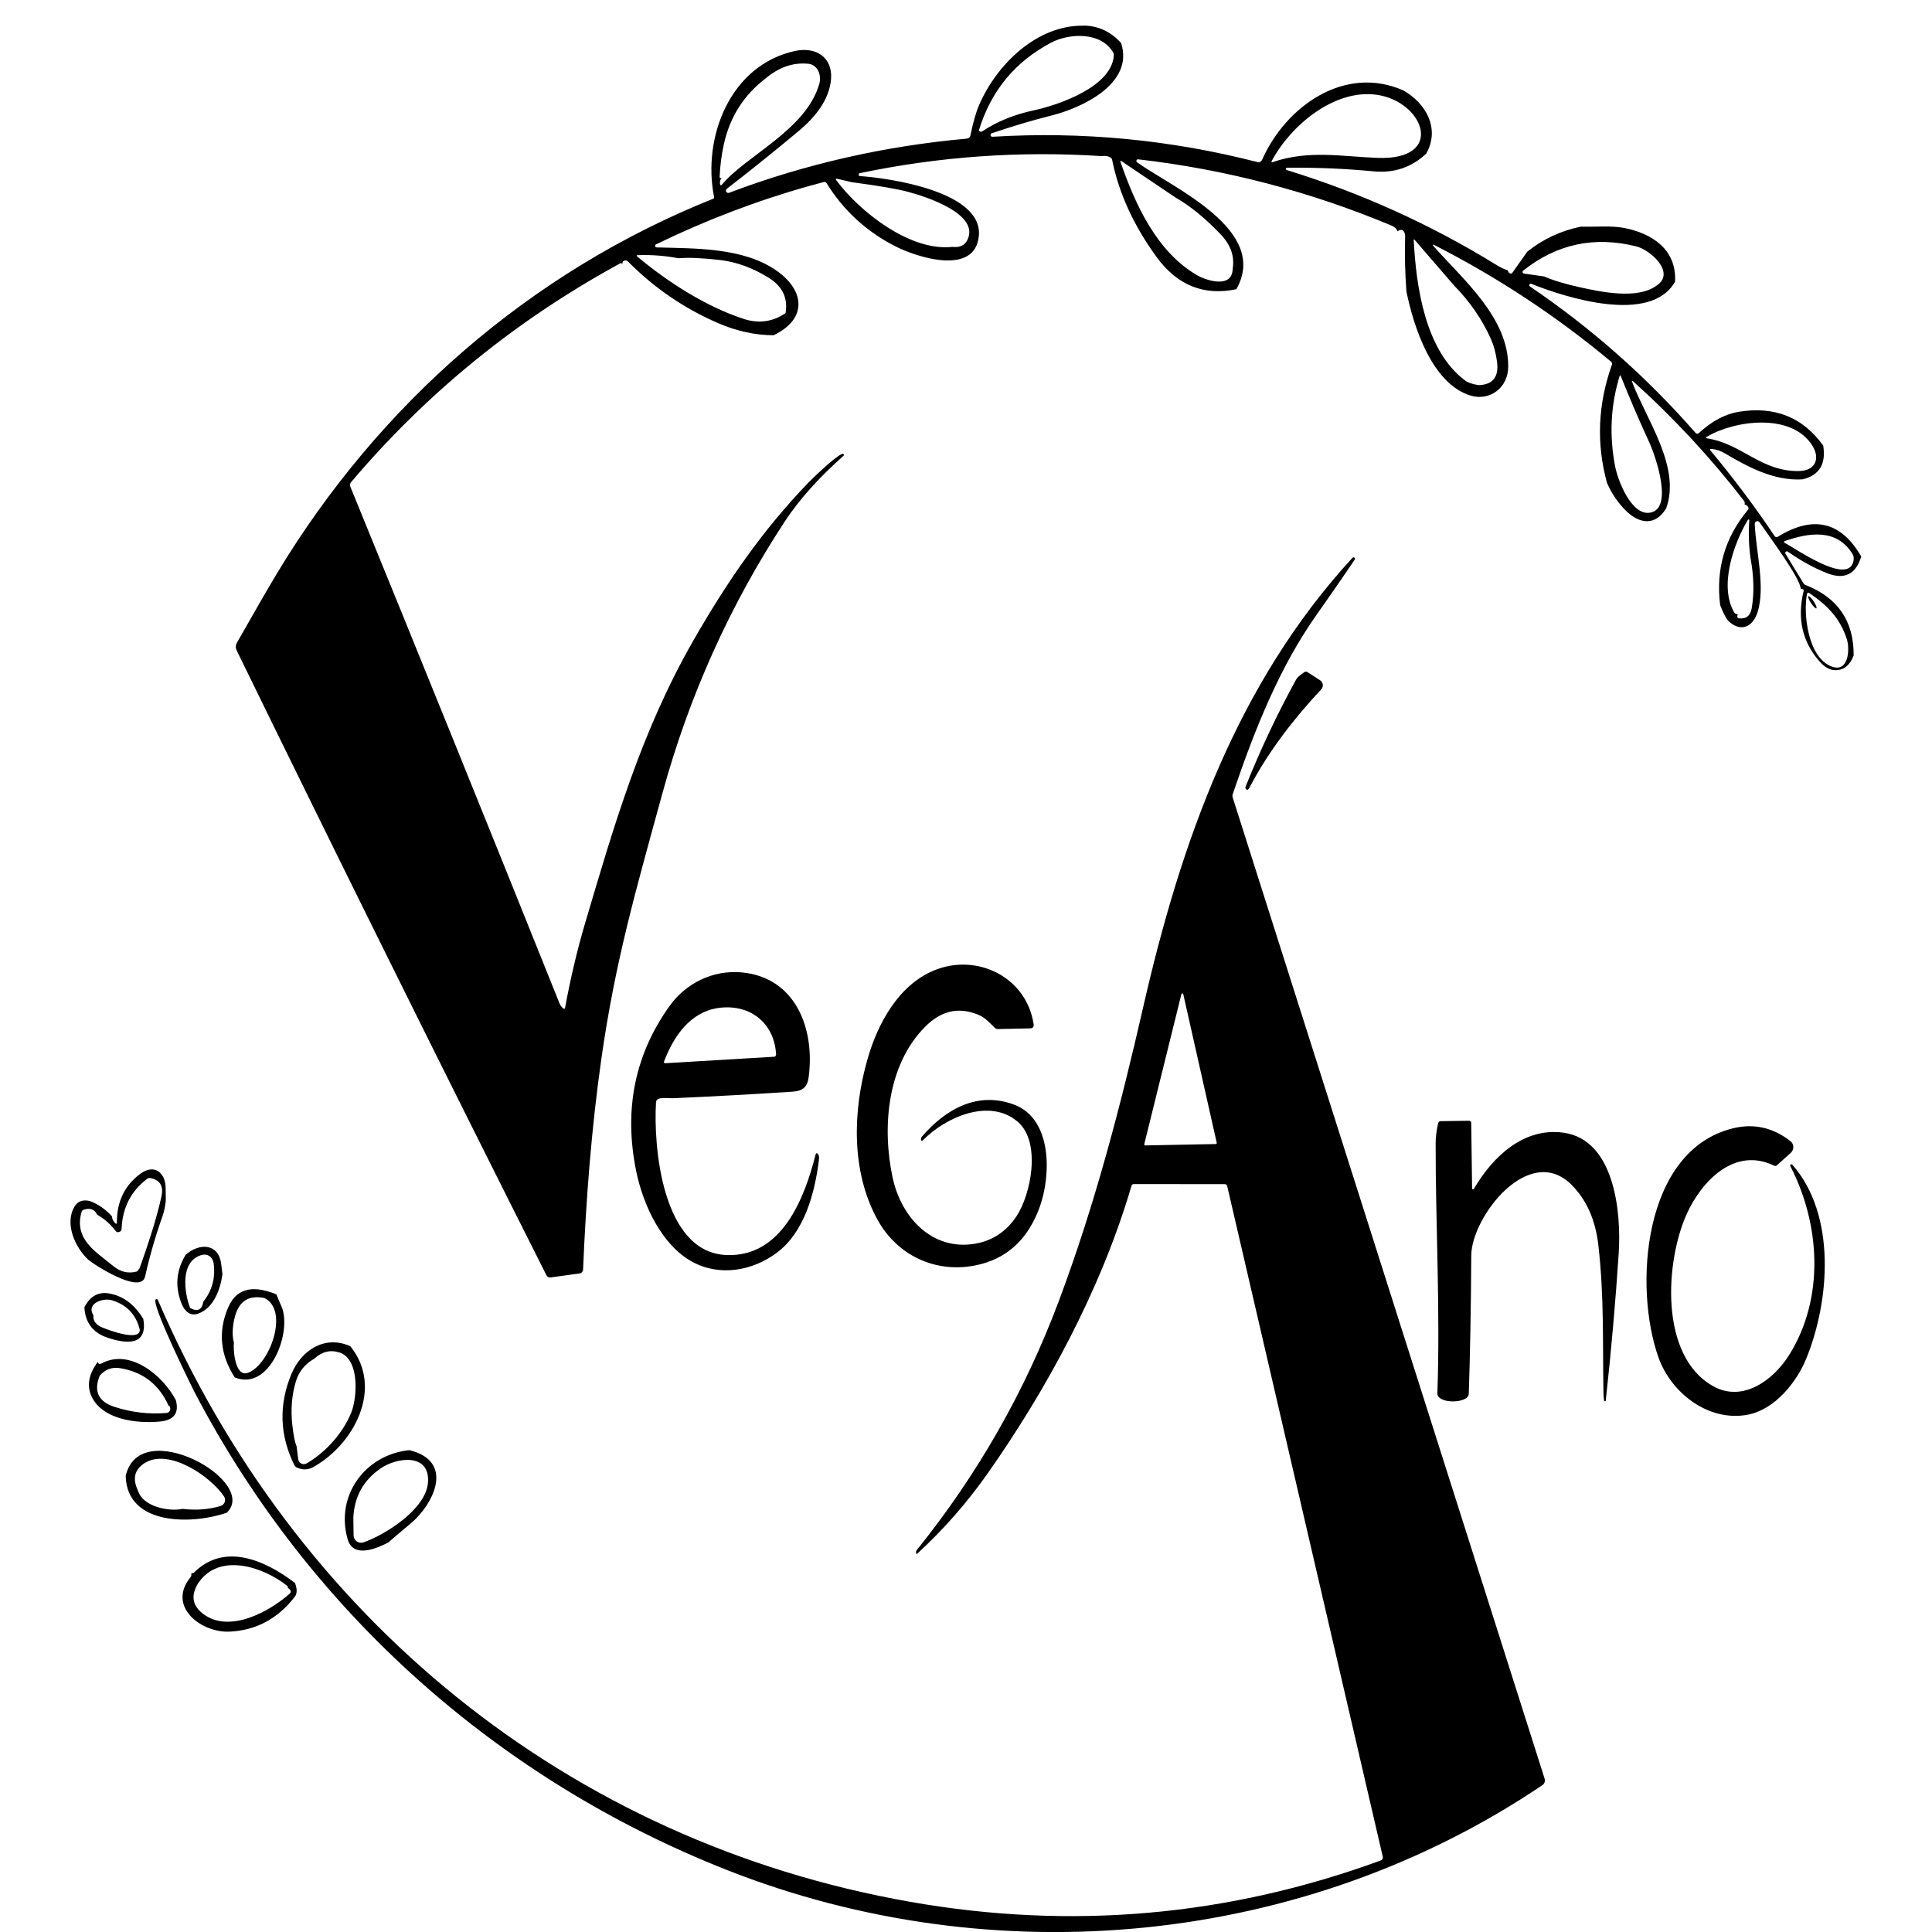 <?xml version="1.0" encoding="UTF-8"?>
<svg id="Layer_1" data-name="Layer 1" xmlns="http://www.w3.org/2000/svg" viewBox="0 0 512 512">
  <defs>
    <style>
      .cls-1 {
        fill: #000;
        stroke-width: 0px;
      }
    </style>
  </defs>
  <path class="cls-1" d="M287.21,6.81c-12.35-.25-23.06,10.22-27.72,20.99-.82,1.9-1.59,4.56-2.3,7.99-.07.58-.46.91-1.17.97-21.77,1.96-42.7,6.74-62.8,14.33-.29.11-.61,0-.76-.27-.15-.27-.08-.6.16-.79,6.51-5.03,12.89-10.16,19.14-15.39,4.22-3.53,8.1-8.25,8.48-13.8.4-5.74-4.14-8.48-9.46-7.35-17.28,3.7-24.71,22.91-21.54,38.73.04.19-.06.38-.24.45-48.63,19.47-88.57,54.49-115.52,99.16-2.09,3.46-5.63,9.58-10.62,18.37-.52.91-.47,1.49-.04,2.38,26.98,55.28,54.31,110.4,81.99,165.38.2.41.65.64,1.1.58l7.68-1.06c.52-.07.91-.5.93-1.02.78-18.66,2.23-37.49,4.87-56.04,3.67-25.73,9.09-44.38,16.15-70.17,7.08-25.84,17.88-49.85,32.41-72.01,3.75-5.73,8.94-11.54,15.56-17.42.17-.15.18-.31.03-.48-.69-.79-7.73,5.96-9.03,7.29-12.4,12.76-21.92,26.69-30.73,42.06-13.93,24.29-21.12,49.28-28.77,75.13-2.05,6.93-3.81,14.39-5.28,22.36-.01.07-.06.13-.12.16-.07.03-.15.02-.21-.02-.5-.32-.88-.8-1.14-1.46-18.32-45.67-36.79-91.3-55.42-136.89-.16-.39-.09-.84.18-1.17,20.1-23.73,43.89-43.06,71.36-58.01.17-.1.37-.04.58.16-.06-.52.15-.82.64-.91.29-.06.59.03.81.25,6.93,7.01,14.9,12.46,23.9,16.35,4.88,2.11,9.77,3.19,14.68,3.21,9.07-4.33,8.3-11.89.77-17.14-8.83-6.15-21.45-5.84-31.75-6.14-.19,0-.36-.14-.4-.33s.05-.38.23-.47c13.13-6.39,26.61-11.54,40.44-15.43l4.04-1.1c.3-.09.54,0,.71.28,4.51,7.27,10.58,12.85,18.22,16.75,6.07,3.06,21.12,7.79,22.15-2.71,1.17-11.86-23.88-15.37-31.48-15.89-.2,0-.36-.17-.37-.36s.12-.38.31-.42c21.13-4.42,42.52-5.93,64.14-4.51.83-.15,1.58-.04,2.25.34.26.14.42.36.47.64,1.8,8.86,5.72,17.43,11.75,25.71,5.48,7.53,12.53,10.39,21.17,8.58,8.88-15.64-16.66-26.79-26.3-33.62-.17-.11-.24-.33-.17-.52.07-.19.27-.31.47-.28,23.01,2.64,45.33,8.46,66.95,17.48,1.01.42,1.6.96,1.76,1.6,1.34-1.03,2.05.17,2.02,1.39-.14,4.85-.02,9.7.34,14.53,1.87,9.18,6.69,24.38,16.91,27.58,5.23,1.62,10.04-2.12,10.07-7.59.09-12.94-11.79-22.97-19.63-31.8-.53-.6-.44-.72.27-.36,16.68,8.52,32.22,18.78,46.6,30.78.25.21.34.55.23.85-3.71,10.42-4.15,20.83-1.31,31.24,1.21,2.8,2.86,5.25,4.95,7.34,3.58,3.58,7.84,4.23,10.75-.55,3.96-10.96-5.23-23.45-9.01-33.45-.16-.43-.07-.49.27-.19,10.77,9.69,20.57,20.26,29.4,31.7.15.2.19.5.12.92.46.12.77.35.95.69.14.28.11.53-.09.76-6.07,7.28-8.52,15.69-7.34,25.22.89,2.26,1.63,3.68,2.23,4.24,3.23,3.04,6.4,1.53,7.64-2.23,2.24-6.84-.45-16.46-.7-23.55,0-.31.19-.59.48-.68.29-.1.62.02.79.27,2.27,3.37,10.89,14.88,10.91,17.66.16-.03.3-.03.42,0,.3.08.41.27.34.58-1.76,7.31-.31,13.57,4.35,18.77,1.29,1.43,2.64,2.16,4.06,2.18,2.21.03,3.83-1.25,4.86-3.87.07-9.08-4.15-15.3-12.67-18.67-.29-.11-.52-.3-.68-.57l-4.72-7.74c-.11-.17-.08-.39.07-.53.15-.14.37-.15.53-.04,3.54,2.47,7.04,4.39,10.51,5.75,4.55,1.74,7.54.26,8.97-4.45-5.35-9.29-12.73-11.03-22.16-5.21-.26.15-.59.08-.76-.16-5.25-7.83-10.9-15.36-16.93-22.59-.34-.41-.25-.59.28-.54,1.18.11,2.3.49,3.36,1.12,6.17,3.65,13.11,7.39,20.67,6.93,4.43-1.08,6.25-4.06,5.46-8.95-5.41-7.53-12.88-10.51-22.41-8.95-3.6.59-7.12,2.47-10.55,5.65-.12.11-.28.17-.44.16-.16,0-.32-.08-.42-.21-12.97-14.83-27.61-27.78-43.92-38.83-.15-.12-.2-.33-.11-.5.09-.17.29-.25.48-.19,9.05,3.63,31.67,10.86,38.11-.57.45-8.53-6.1-12.82-13.54-14.24-3.42-.65-7.6-.23-11.42-.34-5.28,1.08-10.02,3.29-14.21,6.63l-3.92,5.56c-.17.24-.39.31-.66.2-.3-.13-.5-.4-.58-.82-.84-.23-1.89-.73-3.15-1.51-17.4-10.7-35.87-19.05-55.41-25.05-.16-.04-.27-.19-.24-.35.02-.16.17-.28.33-.27,7.67-.09,15.28.23,22.83.95,5.49.53,10.17-1.04,14.03-4.7,3.76-6.69-.15-13.44-6.14-16.77-15.62-6.84-31.15,4.36-37.37,18.43-.21.47-.72.72-1.22.59-23.04-5.92-46.44-8.16-70.22-6.71-.24.02-.46-.15-.51-.39-.05-.24.09-.47.32-.54,5.43-1.84,10.78-3.43,16.04-4.76,8.06-2.04,21.73-8.51,18.23-19.15-2.72-3.01-6.01-4.55-9.86-4.62ZM278.62,11.27c4.65-2.45,13.42-3.03,16.56,2.96.02,8.65-14.81,13.64-21.12,14.99-5.29,1.13-9.84,2.98-13.66,5.53-.42.28-.61.15-1.01-.12,3.18-10.5,9.59-18.29,19.23-23.36ZM214.19,16.89c2.49.26,3.58,2.98,2.94,5.29-3.42,12.21-19.44,19.08-25.79,26.73-.26.31-.43.27-.51-.12-.13-.58,0-1.11.37-1.57-.09,0-.17-.01-.25-.03-.17-.02-.25-.12-.24-.28.12-2.97.5-5.88,1.13-8.73,1.6-7.18,5.28-12.98,11.03-17.38,3.57-3,7.34-4.3,11.31-3.9ZM337.03,42.65c4.99-9.38,16.53-19.08,27.76-17.54,12.6,1.73,18.47,17.43.23,16.73-9.35-.35-18.26-2.14-27.73,1.12-.34.11-.43.01-.26-.31ZM317.23,72.93c-10.8-6.26-16.52-19.11-20.26-29.95-.13-.38-.03-.46.3-.23l14.32,9.64c3.87,2.21,7.87,5.48,11.98,9.81,2.6,2.74,3.64,5.77,3.1,9.07-.11,5.22-6.83,3.17-9.44,1.66ZM221.68,47.84c-.3-.41-.21-.55.28-.44l3.81.89c6.99.92,11.93,1.77,14.83,2.54,4.68,1.24,19.22,5.86,15.75,12.81-.7,1.4-2.02,2-3.96,1.79-11.23,1.25-24.62-9.4-30.71-17.59ZM388.26,100.83c-10.6-7.92-12.98-25-13.6-37.1-.02-.32.08-.36.28-.12l10.4,12.05c4.16,4.23,7.4,8.92,9.72,14.07.78,1.72,1.33,3.72,1.65,6,.58,4.1-1.03,6.21-4.82,6.33-1.65-.23-2.86-.64-3.63-1.22ZM403.87,72.49c-.17-.02-.31-.15-.36-.31-.04-.17.01-.34.15-.45,8.82-7.05,18.79-9.2,29.92-6.45,3.91.97,10.58,7.07,5.41,10.42-4.96,3.64-14.29,1.78-20.43.4-3.94-.88-7.05-1.82-9.34-2.84l-5.35-.76ZM197.05,84.5c-9.9-3.21-20.18-9.82-28.13-16.48-.3-.25-.26-.38.14-.4,3.63-.13,7.21.15,10.73.82,2.64-.23,6.3-.08,10.97.46,4.46.52,8.81,2.11,13.04,4.77,3.59,2.26,5.05,5.37,4.38,9.31-3.4,2.32-7.11,2.83-11.13,1.53ZM437.04,117.14c1.65,3.59,6.63,17.81.14,18.74-4.91.7-8.44-8.63-9.13-12.17-1.62-8.28-1.22-16.32,1.19-24.13.02-.05.06-.09.11-.09.05,0,.1.03.13.07,2.53,6.3,5.05,12.15,7.55,17.57ZM452.38,115.72c7.4-4.37,22.48-6.39,27.93,2.41,2.18,3.53.67,6.62-3.5,6.7-10.05.21-15.21-7.24-24.35-8.65-.47-.07-.5-.23-.09-.47ZM459.56,162.28c-4.03-7.03-.15-18.16,3.64-24.51.05-.09.15-.13.24-.1.09.03.15.12.14.22-.24,3.37-.13,6.71.32,9.99.9,4.83,1.01,9.26.33,13.28-.34,2-1.46,2.91-3.36,2.71-.3-.03-.46-.2-.47-.51,0-.27.07-.46.21-.57-.49.02-.84-.15-1.06-.52ZM472.79,143.61c0-.1.07-.18.17-.22,6.46-2.24,13.78-3.39,17.98,3.43.37.61.42,1.35.15,2.23-1.8,5.84-15.08-3.62-18.17-5.2-.09-.05-.14-.14-.13-.24ZM485.39,176.63c-6.2-2.34-7.56-13.75-6.53-19.16.08-.44.3-.53.67-.27,4.75,3.23,8.18,6.69,9.93,12.3.78,2.51.48,8.85-4.06,7.13ZM325.21,314.27l41.25,177.81c.09.4-.13.81-.52.95-40.48,14.83-82.07,18.49-124.75,10.97-90.71-15.96-163.1-75.42-199.36-159.5-.04-.1-.13-.18-.25-.21-.11-.03-.23,0-.31.08-1.31,1.11,9.34,22.76,10.68,25.31,30.28,57.54,79.92,101.91,140.65,125.87,70.99,28.01,152.99,20.12,216.14-22.46.56-.38.81-1.08.6-1.73l-82.66-260.02c-.09-.29-.09-.57,0-.86,6.1-17.98,12.59-33.89,22.19-47.5,3.55-5.02,6.94-9.93,10.17-14.7.09-.17.05-.38-.1-.5-.15-.12-.37-.11-.5.02-30.63,33.28-45.5,75.38-55.49,119.13-6.05,26.5-12.8,52.37-22.35,77.86-9,24.01-21.54,46-37.62,65.96-.23.28-.29.59-.17.94.02.05.06.09.11.1.05.01.1,0,.14-.03,6.95-6.39,13.13-13.42,18.54-21.09,15.31-21.73,30.08-48.5,38.25-76.4.1-.32.31-.48.64-.48l24.11.02c.29,0,.54.2.6.48ZM313.08,263.46c.03-.11.14-.19.25-.19.12,0,.22.08.25.2l8.87,39.39c.02.08,0,.16-.05.22-.05.06-.12.1-.2.1l-18.7.37c-.08,0-.16-.03-.21-.1-.05-.06-.07-.14-.05-.22l9.84-39.76ZM479.95,159.84c.59.89,1.22,1.5,1.41,1.37.19-.13-.12-.95-.71-1.84-.59-.89-1.22-1.5-1.41-1.37-.19.13.12.95.71,1.84ZM350.55,181.42c-.06-.46-.31-.87-.69-1.12l-3.33-2.16c-.31-.2-.62-.2-.92.02-1.15.79-1.83,1.39-2.06,1.81-4.98,9.05-9.48,18.57-13.49,28.57-.05.13-.04.27.03.4.32.57.68.47,1.08-.3,5.01-9.55,11.64-18.11,18.98-25.97.31-.34.46-.8.41-1.25ZM263.69,272.42c.21.2.46.3.75.29l8.53-.18c.75-.02,1.06-.4.95-1.13-1.91-12.53-15.09-18.92-26.4-14.22-9.32,3.86-14.88,13.88-17.63,23.53-3.94,13.77-4.35,29.73,2.63,42.48,5.57,10.16,16.66,14.76,27.72,11.74,7.29-1.99,12.39-7.02,15.31-15.11,3-8.32,3.36-23.28-6.8-27.08-9.65-3.61-18.09,1.13-24.4,8.44-.21.24-.3.49-.28.76.05.46.23.53.56.2,6-6.1,17.63-11.25,25.08-4.86,6.3,5.41,3.49,19.32-.34,25.06-2.68,4-6.27,6.41-10.79,7.23-11.52,2.06-19.76-6.94-22.02-17.46-2.85-13.29-1.5-29.83,8.6-40,4.14-4.17,8.71-5.4,14.09-3.19,1.87.76,2.96,2.11,4.45,3.51ZM178.44,291.04c10.56-.47,21.12-1.05,31.67-1.74,2.59-.17,3.85-1.2,4.2-3.88,1.68-12.78-3.42-26.36-17.69-27.72-7.58-.72-14.81,2.8-19.16,8.87-9.24,12.9-12.19,27.51-8.86,43.82,1.86,9.08,6.83,19.63,14.88,24.01,7.26,3.94,15.93,2.43,22.43-2.45,7.31-5.48,10.01-15.82,11.09-24.38.1-.8.06-1.32-.12-1.58-.37-.52-.62-.5-.76.05-2.93,11.59-9.05,27.48-24.04,26.53-16.53-1.06-18.96-28.53-18.23-40.47.03-.43.31-.79.71-.93,1.1-.36,3-.09,3.87-.13ZM176.01,281.22c2.54-6.62,6.89-12.95,14.19-14.07,8.22-1.25,15,3.66,15.47,12.3,0,.15-.04.29-.14.41-.1.11-.24.18-.39.19l-28.75,1.71c-.41.02-.54-.15-.39-.53ZM390.3,315.17c-.11-.03-.18-.13-.18-.24l-.23-17.29c0-.42-.22-.63-.65-.63l-7.43.11c-.37,0-.6.19-.69.56-.44,1.92-.66,3.71-.66,5.38-.04,20.79,1.25,43.78.46,66.18-.1,2.88,8.22,2.79,8.32.15.35-10.34.58-22.57.66-36.68.06-10.22,15.4-30.07,26.66-18.64,3.91,3.96,6.25,9.24,7.01,15.84,1.57,13.54,1.13,26.01,1.36,39.05.01.8.07,1.54.17,2.23.02.1.12.18.22.18.11,0,.2-.08.22-.18,1.46-13.35,2.61-26.39,3.44-39.12.7-10.82-1.1-29.92-14.52-31.88-10.65-1.55-18.92,6.39-23.87,14.88-.05.1-.17.15-.28.12ZM470.91,308.81l3.66-3.29c.45-.4.7-.99.68-1.59-.02-.61-.31-1.17-.79-1.54-4.66-3.62-9.76-4.74-15.31-3.35-23.83,5.95-26.26,42.16-19.62,60.74,3.39,9.48,13.39,17.15,23.75,15.11,7.12-1.42,12.82-8.57,15.35-14.73,6.3-15.36,8.06-38.14-3.61-51.47-.1-.15-.31-.19-.46-.09-.15.1-.19.31-.09.46,7.91,15.35,9.12,34.85-.28,49.95-4.27,6.87-12.42,12.67-20.14,8.37-14.45-8.04-12.68-33.26-7.04-45.69,3.91-8.61,12.62-17.89,23.15-12.78.27.14.52.1.74-.1ZM43.9,314.9c0-4.08-2.96-6.57-6.66-3.87-4.18,3.06-6.27,7.36-6.27,12.9,0,.44-.15.5-.46.19-.54-.54-.82-1.12-.82-1.75-1.47-1.64-3.17-2.9-5.09-3.77-1.8-.82-3.72-.65-4.79,1.07-2.8,4.5.07,10.82,3.45,14.04,1.33,1.26,14.09,9.53,15.19,4.58,1.23-5.48,2.79-10.87,4.68-16.17.35-.99.62-2.31.81-3.99-.02-1.08-.04-2.16-.04-3.23ZM30.72,326.3c.12.16.32.24.54.24s.47-.09.67-.24c.18-.14.29-.43.31-.89.26-5.46,2.52-9.8,6.77-13.02.24-.18.51-.25.81-.19,2.58.48,3.57,2.1,2.97,4.85-1.08,4.96-3.01,11.28-5.77,18.95-.06.18-.31.5-.73.96-2.26.61-4.33.15-6.19-1.38-4.61-3.8-10.6-7.12-8.48-14.42.08-.28.26-.46.52-.55,1.71-.58,2.92-.15,3.62,1.31,1.9,1.07,3.55,2.53,4.95,4.37ZM58.6,334.82c-.75-5.35-5.82-5.47-9.4-2.28-2.52,4.13-2.88,8.45-1.07,12.96.79,1.98,2.29,3.42,4.46,2.6,4.05-1.51,5.79-6.33,6.36-10.41-.1-.96-.22-1.92-.35-2.88ZM53.24,332.64c1.79-.57,3.15.5,3.39,2.25.49,3.78-.42,7.13-2.74,10.05-.37,2.21-1.54,2.77-3.51,1.68-1.57-4.13-2.68-12.21,2.86-13.98ZM60.44,346.54c-2.68,6.32-2.09,12.48,1.76,18.48,9.34,3.88,15.37-12.25,12.36-18.88-.46-1.02-.9-2.06-1.31-3.12-5.14-2.09-10.29-2.42-12.8,3.52ZM62.03,349.86c.96-4.84,3.65-6.79,8.07-5.86,6.66,3.33,1.31,17.85-4.43,19.82-3.48,1.19-3.9-6.35-3.68-8.06-.45-1.53-.44-3.5.03-5.9ZM29.17,342.82c-3.02-.6-5.29.62-6.81,3.64.24,4.08,2.29,6.76,6.14,8.04,4.64,1.55,10.77,2.45,9.47-4.98-2.28-3.76-5.21-5.99-8.8-6.69ZM29.73,344.6c3.94,1.23,6.38,3.84,7.32,7.84,0,3.13-8.18.1-9.94-.64-1.72-.72-2.5-1.8-2.35-3.24-2.01-3.14,2.55-4.72,4.98-3.96ZM77.26,364.04c-3.43,8.22-3.18,16.31.76,24.26.13.26.32.45.57.57,1.39.68,2.76.71,4.12.09,10.96-5.89,19.16-21.03,10.13-32.19-6.75-3.06-12.99,1.08-15.57,7.27ZM90,358.43c5.39,1.8,4.66,12.07,3.09,15.91-2.17,5.35-6.62,10.44-11.82,13.47-.43.25-.97.27-1.42.05-.45-.22-.76-.66-.82-1.16l-.43-3.43c-.44-.97-.82-2.84-1.13-5.61-.46-4.1-.15-7.97.95-11.6.79-2.6,2.41-4.6,4.85-5.98,2.06-1.9,4.3-2.44,6.72-1.64ZM26.89,361.34c-.58.32-.68.12-1.01-.39-2.37,3.23-2.92,6.25-1.64,9.06,2.81,6.18,11.88,7.29,18.07,6.72,3.78-.34,5.21-2.23,4.29-5.67-3.39-6.51-12.16-13.83-19.71-9.72ZM31.78,362.57c6.04.98,10.32,4.27,12.86,9.88.37.17.52.52.47,1.05-.05.51-.46.91-.97.95-4.69.39-9.29-.15-13.82-1.62-4.25-1.38-5.55-4.13-3.9-8.25,1.45-1.68,3.24-2.35,5.36-2.01ZM92.13,407.91c1.5,5.21,7.8,2.4,10.8.85.93-.84,2.9-2.52,5.9-5.02,6.1-5.11,11.77-16.47-.35-19.44-11.75,1.2-19.66,12.07-16.35,23.61ZM113.4,393.07c-.66,6.93-11.22,13.62-17.05,15.67-.61.21-1.27.12-1.8-.25-.52-.37-.84-.97-.85-1.61l-.06-4.8c.3-5.45,2.64-9.72,7.03-12.8,4.37-3.15,13.5-4.34,12.73,3.78ZM33.31,391.16c.36,13.55,18.42,12.75,26.83,9.69,8.55-8.37-23.2-25.99-26.83-9.69ZM38.43,387.67c6.38-3.88,17.3,3.49,20.93,8.89.3.44.37,1,.19,1.5-.18.5-.58.89-1.09,1.04-3.12.93-6.49,1.19-10.11.77-3.58.76-10.47-.52-11.8-4.86-1.51-3.2-.89-5.65,1.88-7.34ZM51.4,416.77c-.1.1-.22.15-.36.15h-.31l-.03.55c-.01.18-.07.34-.19.48-6.36,7.75,2.77,14.82,10.38,14.45,6.98-.34,12.71-3.41,17.2-9.2.68-.87.7-2.1.07-3.71-7.89-6.02-18.7-10.8-26.76-2.73ZM76.15,420.29c.11.09.15.24.11.46l.55.49c.15.14.24.33.24.53s-.09.39-.24.53c-5.47,4.86-15.83,10.48-22.71,5.59-3.1-2.21-3.64-4.97-1.61-8.28,5.58-8.39,17.46-4.31,23.65.69Z"/>
</svg>